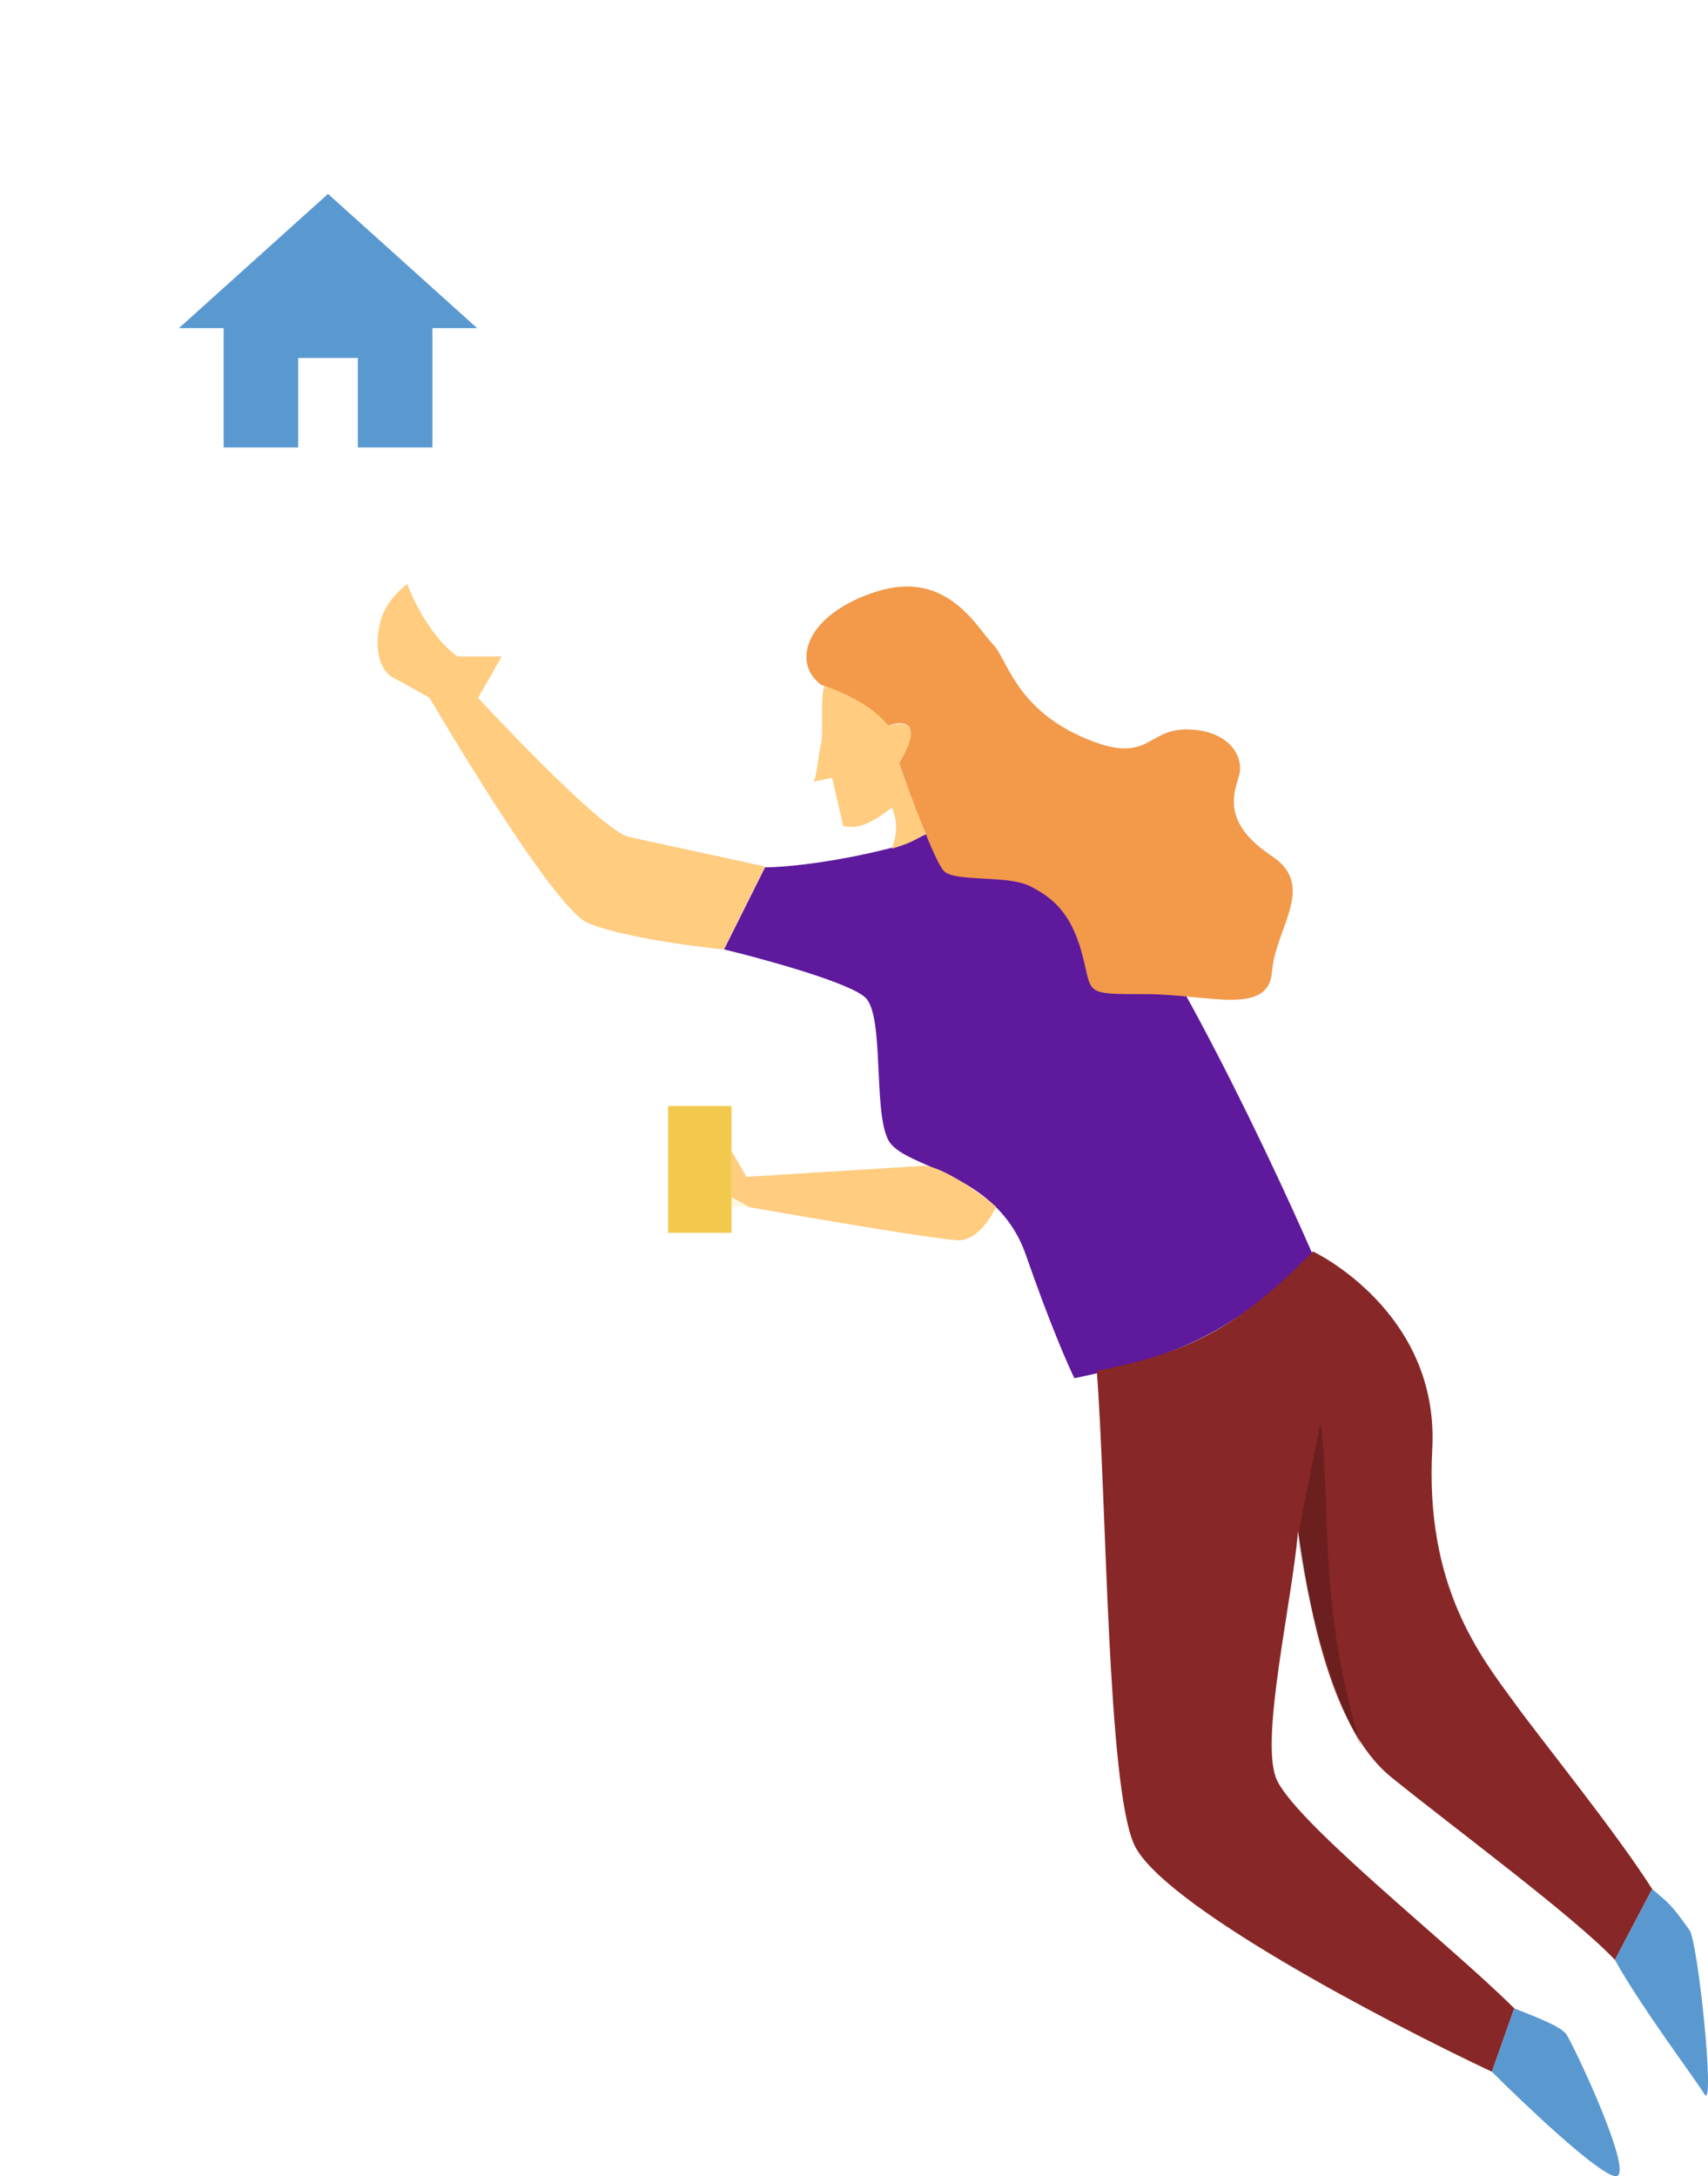 <?xml version="1.0" encoding="UTF-8"?>
<!DOCTYPE svg PUBLIC "-//W3C//DTD SVG 1.1//EN" "http://www.w3.org/Graphics/SVG/1.1/DTD/svg11.dtd">
<!-- Creator: CorelDRAW -->
<svg xmlns="http://www.w3.org/2000/svg" xml:space="preserve" width="716px" height="912px" style="shape-rendering:geometricPrecision; text-rendering:geometricPrecision; image-rendering:optimizeQuality; fill-rule:evenodd; clip-rule:evenodd"
viewBox="0 0 585.265 745.463"
 xmlns:xlink="http://www.w3.org/1999/xlink">
 <defs>
  <style type="text/css">
   <![CDATA[
    .fil1 {fill:#5A98D0}
    .fil6 {fill:#F2994A}
    .fil8 {fill:#F2C94C}
    .fil0 {fill:white}
    .fil9 {fill:black;fill-opacity:0.2}
    .fil3 {fill:url(#id0)}
    .fil4 {fill:url(#id1)}
    .fil2 {fill:url(#id2)}
    .fil5 {fill:url(#id3)}
    .fil7 {fill:url(#id4)}
   ]]>
  </style>
  <linearGradient id="id0" gradientUnits="userSpaceOnUse" x1="349.003" y1="261.352" x2="349.003" y2="472.1">
   <stop offset="0" style="stop-color:#5E199D"/>
   <stop offset="1" style="stop-color:#5E199D"/>
   <stop offset="2.051" style="stop-color:#AF6CED"/>
   <stop offset="1" style="stop-color:#AF6CED"/>
  </linearGradient>
  <linearGradient id="id1" gradientUnits="userSpaceOnUse" x1="470.981" y1="428.673" x2="470.981" y2="709.673">
   <stop offset="0" style="stop-color:#872727"/>
   <stop offset="1" style="stop-color:#872727"/>
   <stop offset="2.2" style="stop-color:#EB5757"/>
   <stop offset="1" style="stop-color:#EB5757"/>
  </linearGradient>
  <linearGradient id="id2" gradientUnits="userSpaceOnUse" x1="264.589" y1="217.017" x2="125.073" y2="308.239">
   <stop offset="0" style="stop-color:#FFCC80"/>
   <stop offset="1" style="stop-color:#FFCC80"/>
   <stop offset="2.11" style="stop-color:#FFF8E1"/>
   <stop offset="1" style="stop-color:#FFF8E1"/>
  </linearGradient>
  <linearGradient id="id3" gradientUnits="userSpaceOnUse" x1="318.296" y1="254.701" x2="277.527" y2="270.556">
   <stop offset="0" style="stop-color:#FFCC80"/>
   <stop offset="1" style="stop-color:#FFCC80"/>
   <stop offset="2.161" style="stop-color:#FFF8E1"/>
   <stop offset="1" style="stop-color:#FFF8E1"/>
  </linearGradient>
  <linearGradient id="id4" gradientUnits="userSpaceOnUse" x1="307.364" y1="389.618" x2="284.626" y2="429.41">
   <stop offset="0" style="stop-color:#FFCC80"/>
   <stop offset="1" style="stop-color:#FFCC80"/>
   <stop offset="2.22" style="stop-color:#FFF8E1"/>
   <stop offset="1" style="stop-color:#FFF8E1"/>
  </linearGradient>
 </defs>
 <g id="Layer_x0020_1">
  <g id="_410878560">
   <g filter="url(#filter0_d)">
    <path id="_413044368" class="fil0" d="M25.546 0l173.708 0c14.105,0.001 25.544,11.44 25.544,25.546l0.002 173.708c-0.002,14.104 -11.441,25.543 -25.547,25.543l-173.707 0.003c-14.105,-0.003 -25.544,-11.442 -25.544,-25.548l-0.002 -173.706c0.002,-14.106 11.441,-25.545 25.547,-25.545z"/>
   </g>
   <polygon id="_413044968" class="fil1" points="102.182,153.272 102.182,122.618 122.618,122.618 122.618,153.272 148.164,153.272 148.164,112.4 163.491,112.4 112.4,66.418 61.309,112.4 76.636,112.4 76.636,153.272 "/>
  </g>
  <path class="fil2" d="M130.366 212.815c-2.852,11.149 1.013,17.576 4.054,19.159 6.034,3.143 12.773,7.075 12.773,7.075 0,0 41.968,71.897 54.133,77.042 14.191,6.003 46.63,9.124 46.63,9.124l14.192 -28.384c0,0 -32.438,-7.096 -46.63,-10.138 -9.562,-2.049 -51.698,-47.644 -51.698,-47.644l8.11 -14.192 -15.207 0c-11.15,-8.109 -17.193,-24.815 -17.193,-24.815 0,0 -7.216,5.16 -9.164,12.773z"/>
  <path class="fil3" d="M296.633 341.819c-5.108,-5.109 -34.486,-13.199 -48.535,-16.605l14.05 -28.101c5.534,0 21.713,-1.276 42.15,-6.386 25.545,-6.387 34.486,-29.377 63.864,-5.109 23.503,19.415 64.288,104.31 81.747,144.332 -27.454,26.166 -45.685,34.662 -81.747,42.15 -2.129,-4.259 -8.43,-18.648 -16.605,-42.15 -10.218,-29.377 -42.15,-29.377 -47.259,-39.596 -5.109,-10.218 -1.277,-42.15 -7.664,-48.535z"/>
  <path class="fil4" d="M388.598 631.76c-9.198,-20.437 -9.368,-117.51 -12.774,-162.214 31.149,-6.123 47.6,-14.009 74.083,-40.872 0,0 43.427,20.437 40.872,67.696 -2.555,47.258 16.656,71.12 28.1,86.854 10.219,14.05 34.486,43.854 47.259,63.864l-12.773 24.268c-14.05,-14.9 -55.178,-45.215 -76.636,-62.586 -21.458,-17.37 -28.526,-60.882 -31.932,-84.299 -2.13,24.695 -12.773,69.995 -7.663,84.299 5.108,14.306 60.032,57.477 81.745,79.191l-7.663 21.714c-37.041,-17.455 -113.422,-57.478 -122.618,-77.914z"/>
  <path class="fil5" d="M281.306 254.964c1.022,-4.087 -0.425,-16.179 1.277,-20.436 12.262,2.043 19.159,10.644 21.714,14.05 2.555,-0.426 6.219,-1.613 7.663,1.277 1.277,2.554 0,7.663 -3.831,11.495l8.94 24.268c-4.238,2.753 -6.816,3.677 -11.495,5.109 2.555,-6.387 1.277,-11.495 0,-14.05 -9.196,7.152 -12.773,6.812 -16.605,6.386l-3.832 -16.605 -6.386 1.277c1.277,-2.128 1.532,-8.685 2.554,-12.773z"/>
  <path class="fil6" d="M304.295 248.578c-5.108,-7.153 -17.455,-12.347 -22.99,-14.05 -10.218,-7.664 -5.109,-24.269 19.159,-31.932 24.268,-7.664 34.486,12.773 39.595,17.882 5.109,5.108 7.664,21.713 30.654,31.931 22.991,10.219 21.714,-2.554 35.764,-2.554 14.05,0 20.437,8.94 17.882,16.604 -2.555,7.664 -3.832,16.605 11.495,26.823 15.327,10.218 1.277,24.268 0,39.595 -1.277,15.327 -21.714,7.664 -43.427,7.664 -21.714,0 -17.882,0 -21.714,-14.05 -3.832,-14.051 -10.218,-19.159 -17.882,-22.991 -7.663,-3.832 -25.545,-1.277 -29.377,-5.109 -3.065,-3.065 -11.495,-25.971 -15.327,-37.04 1.703,-2.555 4.854,-8.43 3.832,-11.495 -1.021,-3.065 -5.535,-2.129 -7.664,-1.277z"/>
  <path class="fil7" d="M255.761 403.128l61.309 -3.832c7.152,1.021 19.159,9.792 24.269,14.05 -1.703,3.832 -6.643,11.495 -12.774,11.495 -6.131,0 -51.09,-7.663 -72.804,-11.495l-5.109 0 0 -19.159 5.109 8.941z"/>
  <polygon class="fil8" points="250.651,422.287 250.651,378.86 228.938,378.86 228.938,422.287 "/>
  <path class="fil1" d="M553.366 745.436c-6.131,-1.021 -31.081,-24.695 -42.15,-35.763l7.663 -21.714c5.109,2.128 15.838,5.875 17.882,8.94 2.555,3.832 24.269,49.814 16.605,48.536z"/>
  <path class="fil1" d="M584.021 717.336c-3.065,-5.109 -21.714,-29.804 -30.654,-45.982l12.773 -24.268c5.96,5.108 6.387,5.108 12.773,14.05 2.969,4.156 8.941,62.586 5.109,56.2z"/>
  <path class="fil9" d="M452.462 487.428l-7.664 38.319c1.277,14.05 8.941,48.535 21.714,72.804 -15.327,-48.536 -10.219,-84.727 -14.05,-111.123z"/>
 </g>
</svg>
